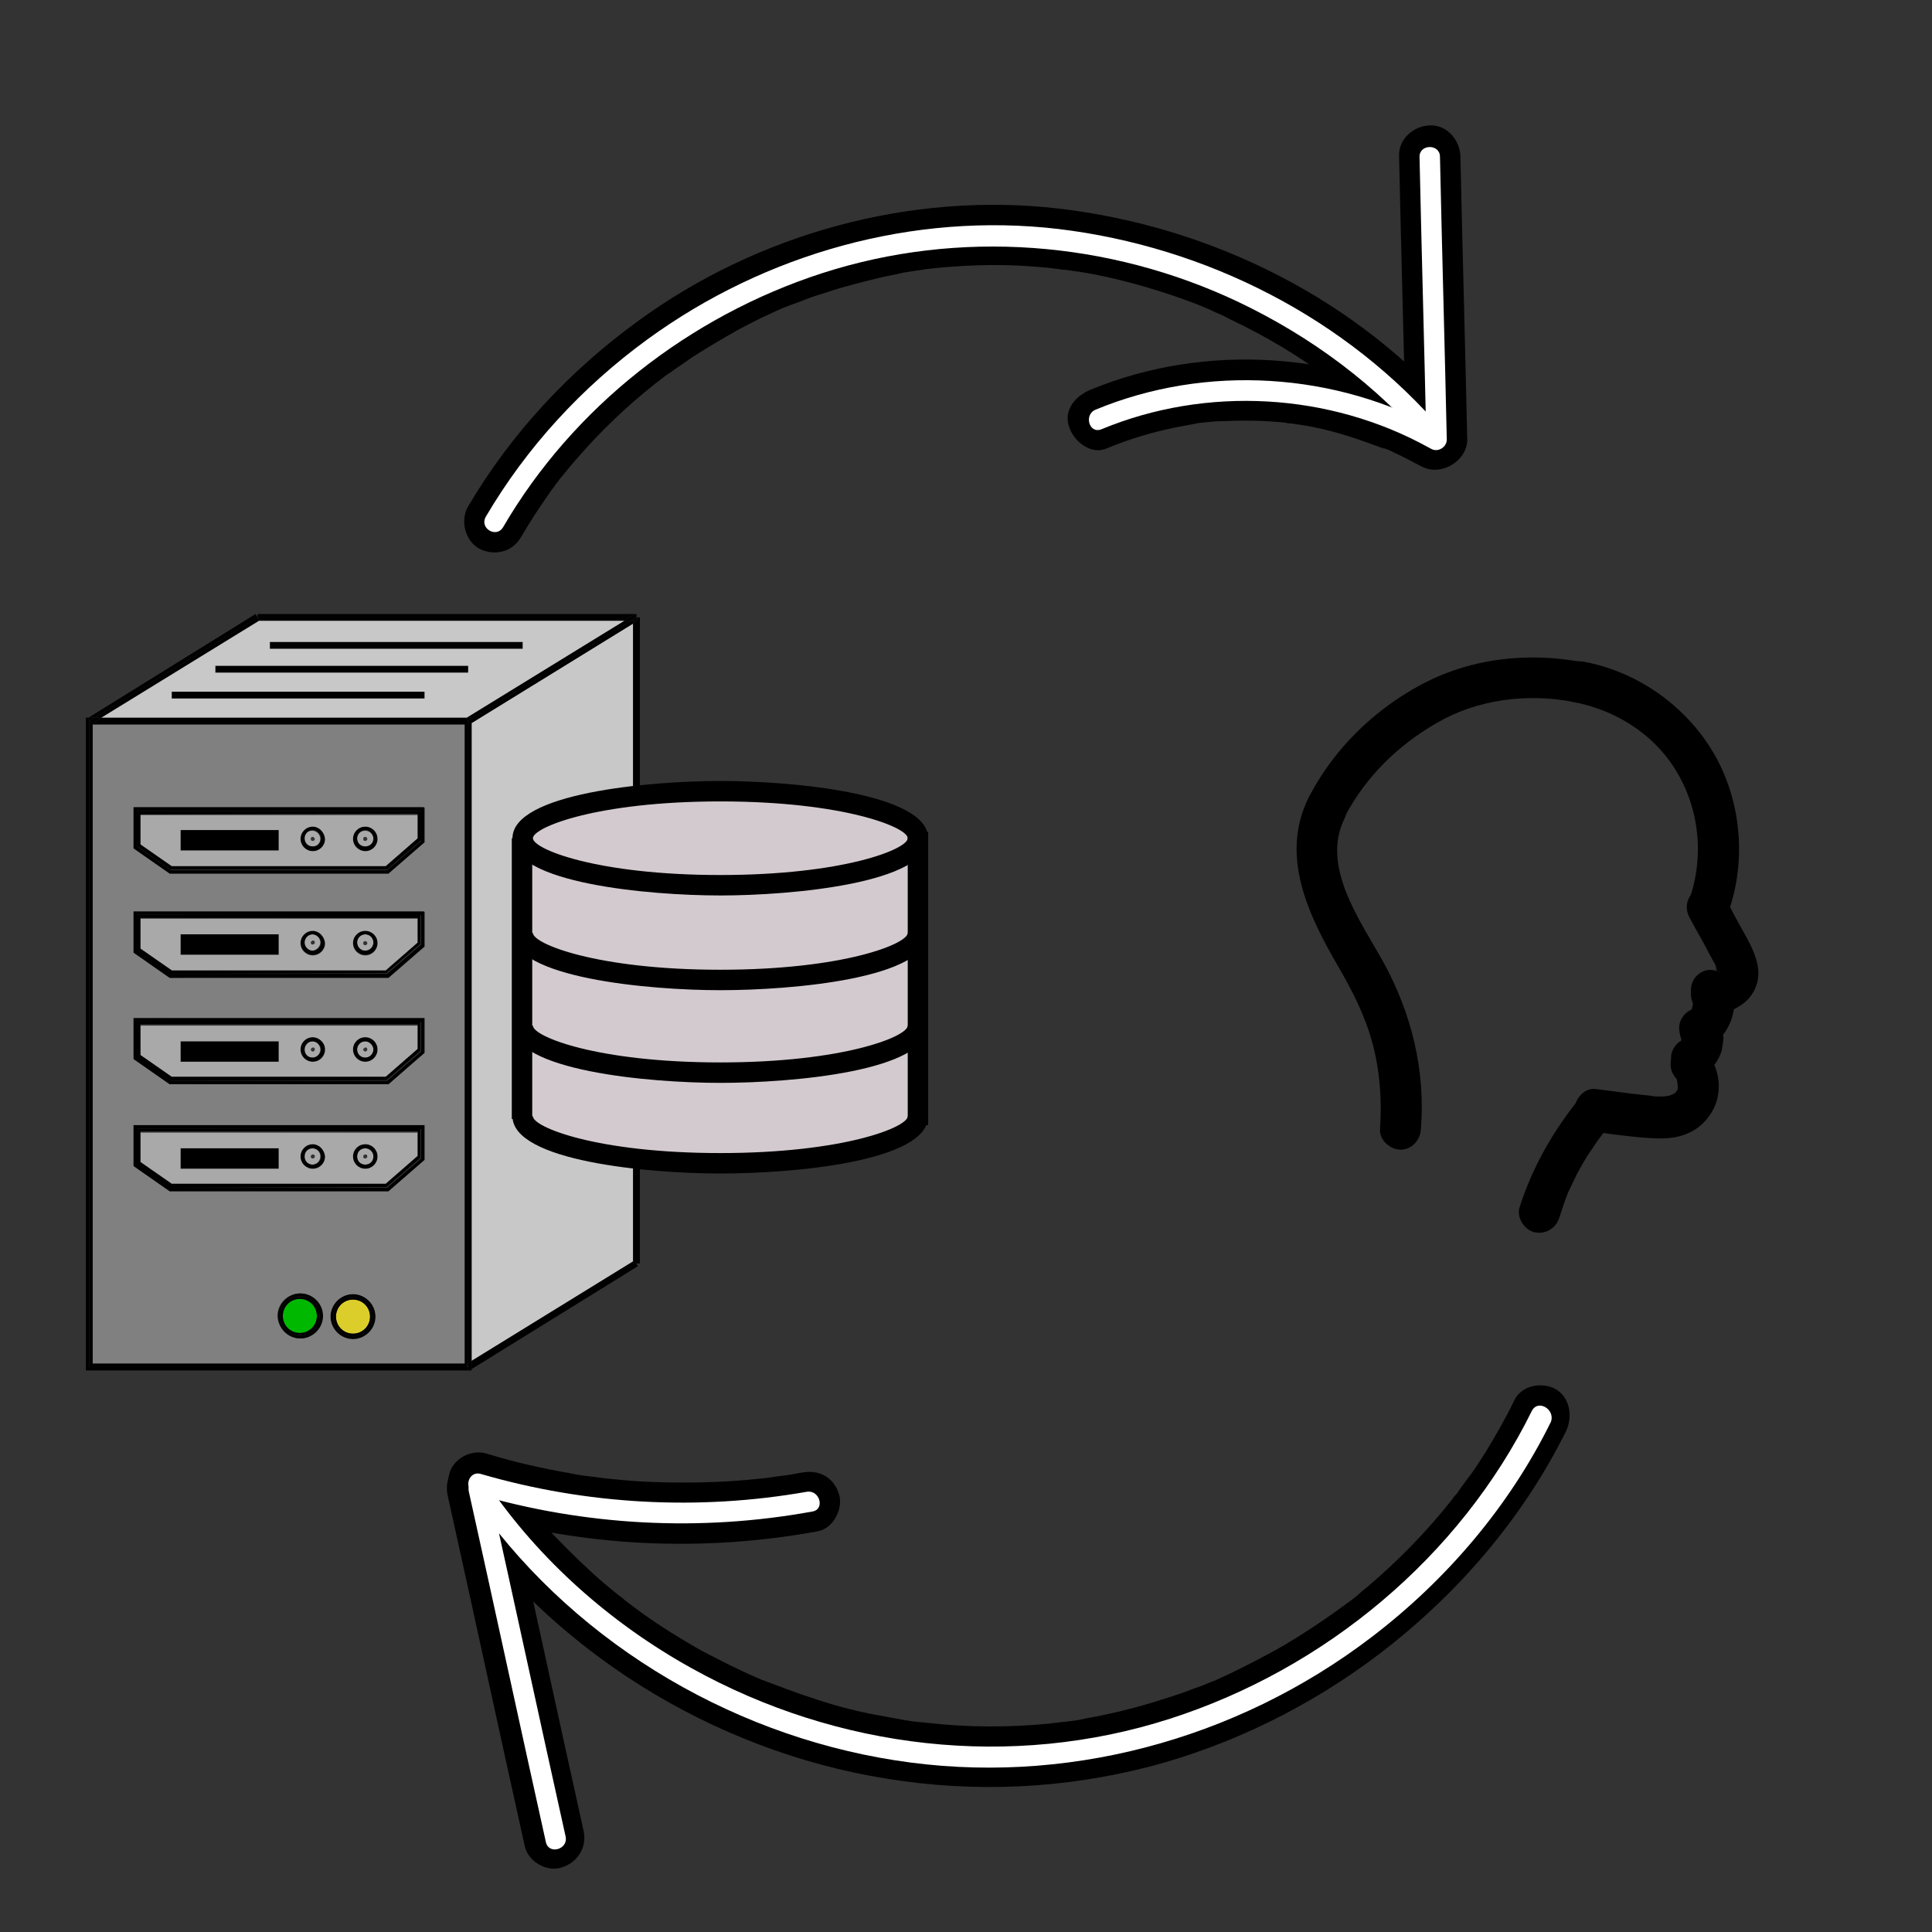 <?xml version="1.0" encoding="utf-8"?>
<!-- Generator: Adobe Illustrator 25.2.3, SVG Export Plug-In . SVG Version: 6.00 Build 0)  -->
<svg version="1.1" id="Warstwa_1" xmlns="http://www.w3.org/2000/svg" xmlns:xlink="http://www.w3.org/1999/xlink" x="0px" y="0px"
	 viewBox="0 0 283.5 283.5" style="enable-background:new 0 0 283.5 283.5;" xml:space="preserve">
<rect x="0" y="0" width="283.5" height="283.5" fill="#333333" stroke="none"/>
<style type="text/css">
	.st0{fill:#C8C8C8;}
	.st1{fill:#A9A9A9;}
	.st2{fill:#DCCE2A;}
	.st3{fill:#808080;}
	.st4{fill:#00B800;}
	.st5{fill:#FFFFFF;}
	.st6{fill:#D3CACF;}
</style>
<g id="XMLID_1_">
	<g>
		<g>
			<g id="XMLID_2_">
				<g>
					<polygon class="st0" points="92.9,91.5 92.9,185.1 69.2,199.7 69.2,106.1 					"/>
					<polygon points="93.4,90.6 93.9,90.6 93.9,185.4 93.4,185.4 93.1,184.9 92.9,185.1 92.9,91.5 93.6,91 					"/>
					<polygon points="93.4,185.4 93.6,185.8 69.2,200.9 69.2,199.7 92.9,185.1 92.9,185.4 					"/>
					<polygon points="93.4,90.6 93.6,91 92.9,91.5 92.9,91.1 93.4,91.1 					"/>
					<polygon points="93.4,90.6 93.4,91.1 92.9,91.1 92.9,90.9 					"/>
					<polygon points="93.4,90.1 93.4,90.6 93.1,90.1 92.4,90.6 37.8,90.6 37.8,90.1 					"/>
					<polygon points="93.1,90.1 93.4,90.6 92.9,90.6 92.4,90.6 					"/>
					<polygon points="93.1,184.9 93.4,185.4 92.9,185.4 92.9,185.1 					"/>
					<polygon points="93.4,90.6 92.9,90.9 92.9,90.6 					"/>
					<polygon points="92.9,91.1 92.9,91.5 69.2,106.1 69.2,105.5 92.6,91.1 					"/>
					<polygon points="92.9,90.9 92.9,91.1 92.6,91.1 					"/>
					<polygon points="92.9,90.6 92.9,90.9 92.6,91.1 91.6,91.1 92.4,90.6 					"/>
					<polygon points="92.6,91.1 69.2,105.5 69.2,105.3 68.5,105.3 91.6,91.1 					"/>
					<polygon points="92.4,90.6 91.6,91.1 38,91.1 38.1,91 37.8,90.6 					"/>
					<rect x="39.6" y="94.2" width="37.1" height="1"/>
					<polygon points="69.2,199.7 69.2,200.9 68.9,201 68.7,200.6 68.7,200.6 68.7,200 					"/>
					<polygon points="69.2,105.5 69.2,106.1 68.9,106.2 68.7,105.8 					"/>
					<polygon points="69.2,105.3 69.2,105.5 68.7,105.8 68.4,105.4 68.5,105.3 					"/>
					<polygon points="68.9,106.2 69.2,106.1 69.2,199.7 68.7,200 68.7,105.8 					"/>
					<polygon points="68.7,200 68.7,200.6 68.7,200.6 68.4,200.2 					"/>
					<rect x="31.6" y="97.7" width="37.1" height="1"/>
					<polygon points="68.4,105.4 68.7,105.8 14.1,105.8 14.9,105.3 68.5,105.3 					"/>
					<rect x="25.2" y="101.5" width="37.1" height="1"/>
					<path class="st1" d="M53.6,122.8c-0.2,0-0.3,0.1-0.3,0.3c0,0.2,0.1,0.3,0.3,0.3c0.1,0,0.3-0.1,0.3-0.3
						C53.9,122.9,53.7,122.8,53.6,122.8z M52.4,123.1c0-0.7,0.5-1.2,1.2-1.2s1.2,0.6,1.2,1.2c0,0.7-0.5,1.2-1.2,1.2
						C52.9,124.3,52.4,123.7,52.4,123.1z"/>
					<path class="st1" d="M52.4,138.3c0-0.7,0.5-1.2,1.2-1.2s1.2,0.5,1.2,1.2s-0.5,1.2-1.2,1.2C52.9,139.6,52.4,139,52.4,138.3z
						 M53.6,138.1c-0.2,0-0.3,0.1-0.3,0.3s0.1,0.3,0.3,0.3c0.1,0,0.3-0.1,0.3-0.3C53.9,138.2,53.7,138.1,53.6,138.1z"/>
					<path class="st1" d="M53.3,169.7c0,0.2,0.1,0.3,0.3,0.3c0.1,0,0.3-0.1,0.3-0.3s-0.1-0.3-0.3-0.3
						C53.4,169.4,53.3,169.6,53.3,169.7z M53.6,170.9c-0.7,0-1.2-0.5-1.2-1.2s0.5-1.2,1.2-1.2s1.2,0.5,1.2,1.2
						S54.3,170.9,53.6,170.9z"/>
					<path class="st1" d="M53.3,154c0,0.1,0.1,0.3,0.3,0.3c0.1,0,0.3-0.1,0.3-0.3s-0.1-0.3-0.3-0.3C53.4,153.8,53.3,153.9,53.3,154z
						 M53.6,155.2c-0.7,0-1.2-0.6-1.2-1.2c0-0.7,0.5-1.2,1.2-1.2s1.2,0.6,1.2,1.2C54.8,154.7,54.2,155.2,53.6,155.2z"/>
					<ellipse class="st2" cx="51.8" cy="193.2" rx="2.5" ry="2.5"/>
					<path d="M51.8,169.7c0-1,0.8-1.8,1.8-1.8s1.8,0.8,1.8,1.8s-0.8,1.8-1.8,1.8S51.8,170.7,51.8,169.7z M53.6,168.5
						c-0.7,0-1.2,0.5-1.2,1.2s0.5,1.2,1.2,1.2s1.2-0.5,1.2-1.2S54.2,168.5,53.6,168.5z"/>
					<path d="M53.6,137.1c-0.7,0-1.2,0.6-1.2,1.2s0.5,1.2,1.2,1.2s1.2-0.6,1.2-1.2C54.8,137.7,54.3,137.1,53.6,137.1z M51.8,138.3
						c0-1,0.8-1.8,1.8-1.8s1.8,0.8,1.8,1.8s-0.8,1.8-1.8,1.8S51.8,139.3,51.8,138.3z"/>
					<path d="M53.6,121.8c-0.7,0-1.2,0.6-1.2,1.2c0,0.7,0.5,1.2,1.2,1.2s1.2-0.5,1.2-1.2C54.8,122.4,54.2,121.8,53.6,121.8z
						 M51.8,123.1c0-1,0.8-1.8,1.8-1.8s1.8,0.8,1.8,1.8s-0.8,1.8-1.8,1.8C52.6,124.8,51.8,124,51.8,123.1z"/>
					<path d="M51.8,154c0-1,0.8-1.8,1.8-1.8s1.8,0.8,1.8,1.8s-0.8,1.8-1.8,1.8S51.8,155,51.8,154z M53.6,152.8
						c-0.7,0-1.2,0.6-1.2,1.2c0,0.7,0.5,1.2,1.2,1.2s1.2-0.6,1.2-1.2C54.8,153.4,54.2,152.8,53.6,152.8z"/>
					<path d="M48.9,193.2c0-1.6,1.3-2.9,2.9-2.9c1.6,0,2.9,1.3,2.9,2.9c0,1.6-1.3,2.9-2.9,2.9C50.2,196.1,48.9,194.8,48.9,193.2z
						 M51.8,190.7c-1.4,0-2.5,1.1-2.5,2.5s1.1,2.5,2.5,2.5s2.5-1.1,2.5-2.5S53.2,190.7,51.8,190.7z"/>
					<path d="M51.8,190.3c-1.6,0-2.9,1.3-2.9,2.9c0,1.6,1.3,2.9,2.9,2.9c1.6,0,2.9-1.3,2.9-2.9S53.4,190.3,51.8,190.3z M51.8,196.5
						c-1.8,0-3.3-1.5-3.3-3.3s1.5-3.3,3.3-3.3s3.3,1.5,3.3,3.3S53.6,196.5,51.8,196.5z"/>
					<path class="st3" d="M48.5,193.2c0,1.8,1.5,3.3,3.3,3.3s3.3-1.5,3.3-3.3s-1.5-3.3-3.3-3.3S48.5,191.4,48.5,193.2z M44,196.4
						c1.8,0,3.3-1.5,3.3-3.3s-1.5-3.3-3.3-3.3s-3.3,1.5-3.3,3.3C40.8,194.9,42.2,196.4,44,196.4z M68.2,106.3v93.8H13.6v-93.8H68.2z
						 M62.2,170.2v-5.1H19.6v6l5.3,3.7H57L62.2,170.2z M62.2,154.5v-5.1H19.6v6l5.3,3.7H57L62.2,154.5z M62.2,138.8v-5.1H19.6v6
						l5.3,3.7H57L62.2,138.8z M62.2,123.5v-5.1H19.6v6l5.3,3.7H57L62.2,123.5z"/>
					<path class="st1" d="M45.9,122.8c-0.2,0-0.3,0.1-0.3,0.3c0,0.2,0.1,0.3,0.3,0.3c0.1,0,0.3-0.1,0.3-0.3
						C46.1,122.9,46,122.8,45.9,122.8z M44.6,123.1c0-0.7,0.5-1.2,1.2-1.2s1.2,0.6,1.2,1.2c0,0.7-0.6,1.2-1.2,1.2
						C45.2,124.3,44.6,123.7,44.6,123.1z"/>
					<path class="st1" d="M45.6,138.3c0,0.2,0.1,0.3,0.3,0.3c0.1,0,0.3-0.1,0.3-0.3s-0.1-0.3-0.3-0.3
						C45.7,138.1,45.6,138.2,45.6,138.3z M44.6,138.3c0-0.7,0.5-1.2,1.2-1.2s1.2,0.6,1.2,1.2s-0.6,1.2-1.2,1.2
						C45.2,139.6,44.6,139,44.6,138.3z"/>
					<path class="st1" d="M44.6,169.7c0-0.7,0.5-1.2,1.2-1.2s1.2,0.5,1.2,1.2s-0.6,1.2-1.2,1.2C45.2,170.9,44.6,170.4,44.6,169.7z
						 M45.6,169.7c0,0.2,0.1,0.3,0.3,0.3c0.1,0,0.3-0.1,0.3-0.3s-0.1-0.3-0.3-0.3C45.7,169.4,45.6,169.6,45.6,169.7z"/>
					<path class="st1" d="M44.6,154c0-0.7,0.5-1.2,1.2-1.2s1.2,0.6,1.2,1.2c0,0.7-0.6,1.2-1.2,1.2C45.2,155.2,44.6,154.7,44.6,154z
						 M45.6,154c0,0.1,0.1,0.3,0.3,0.3c0.1,0,0.3-0.1,0.3-0.3s-0.1-0.3-0.3-0.3C45.7,153.8,45.6,153.9,45.6,154z"/>
					<path d="M45.9,168.5c-0.7,0-1.2,0.5-1.2,1.2s0.5,1.2,1.2,1.2s1.2-0.5,1.2-1.2C47.1,169,46.5,168.5,45.9,168.5z M44.1,169.7
						c0-1,0.8-1.8,1.8-1.8s1.8,0.8,1.8,1.8s-0.8,1.8-1.8,1.8S44.1,170.7,44.1,169.7z"/>
					<path d="M45.9,137.1c-0.7,0-1.2,0.6-1.2,1.2s0.5,1.2,1.2,1.2s1.2-0.6,1.2-1.2S46.5,137.1,45.9,137.1z M44.1,138.3
						c0-1,0.8-1.8,1.8-1.8s1.8,0.8,1.8,1.8s-0.8,1.8-1.8,1.8S44.1,139.3,44.1,138.3z"/>
					<path d="M45.9,121.8c-0.7,0-1.2,0.6-1.2,1.2c0,0.7,0.5,1.2,1.2,1.2s1.2-0.5,1.2-1.2C47.1,122.4,46.5,121.8,45.9,121.8z
						 M44.1,123.1c0-1,0.8-1.8,1.8-1.8s1.8,0.8,1.8,1.8s-0.8,1.8-1.8,1.8S44.1,124,44.1,123.1z"/>
					<path d="M45.9,152.8c-0.7,0-1.2,0.6-1.2,1.2c0,0.7,0.5,1.2,1.2,1.2s1.2-0.6,1.2-1.2C47.1,153.4,46.5,152.8,45.9,152.8z
						 M44.1,154c0-1,0.8-1.8,1.8-1.8s1.8,0.8,1.8,1.8s-0.8,1.8-1.8,1.8S44.1,155,44.1,154z"/>
					<ellipse class="st4" cx="44" cy="193.1" rx="2.5" ry="2.5"/>
					<path d="M44,196c-1.6,0-2.9-1.3-2.9-2.9c0-1.6,1.3-2.9,2.9-2.9c1.6,0,2.9,1.3,2.9,2.9S45.6,196,44,196z M41.5,193.1
						c0,1.4,1.1,2.5,2.5,2.5s2.5-1.1,2.5-2.5s-1.1-2.5-2.5-2.5S41.5,191.7,41.5,193.1z"/>
					<path d="M44,190.2c-1.6,0-2.9,1.3-2.9,2.9c0,1.6,1.3,2.9,2.9,2.9c1.6,0,2.9-1.3,2.9-2.9S45.6,190.2,44,190.2z M40.8,193.1
						c0-1.8,1.5-3.3,3.3-3.3s3.3,1.5,3.3,3.3s-1.5,3.3-3.3,3.3S40.8,194.9,40.8,193.1z"/>
					<rect x="26.5" y="168.5" width="14.4" height="3"/>
					<rect x="26.5" y="152.8" width="14.4" height="3"/>
					<rect x="26.5" y="137.1" width="14.4" height="3"/>
					<rect x="26.5" y="121.8" width="14.4" height="3"/>
					<polygon points="37.8,90.6 38.1,91 38,91.1 37.8,91.1 					"/>
					<polygon points="38,91.1 14.9,105.3 13.9,105.3 37.8,90.6 37.8,91.1 					"/>
					<polygon points="37.5,90.1 37.8,90.6 13.9,105.3 13,105.3 					"/>
					<path class="st0" d="M62.4,101.5H25.2v1h37.1v-1H62.4z M68.7,97.7H31.6v1h37.1V97.7z M39.6,95.2h37.1v-1H39.6V95.2z
						 M68.5,105.3H14.9L38,91.1h53.6L68.5,105.3z"/>
					<path class="st1" d="M53.6,167.9c-1,0-1.8,0.8-1.8,1.8s0.8,1.8,1.8,1.8s1.8-0.8,1.8-1.8C55.4,168.7,54.6,167.9,53.6,167.9z
						 M45.9,167.9c-1,0-1.8,0.8-1.8,1.8s0.8,1.8,1.8,1.8s1.8-0.8,1.8-1.8C47.6,168.7,46.8,167.9,45.9,167.9z M26.5,171.5h14.4v-3
						H26.5V171.5z M25.2,173.8l-4.6-3.2v-4.4h40.7v3.6l-4.7,4.1H25.2V173.8z"/>
					<path class="st1" d="M53.6,152.2c-1,0-1.8,0.8-1.8,1.8s0.8,1.8,1.8,1.8s1.8-0.8,1.8-1.8S54.6,152.2,53.6,152.2z M45.9,152.2
						c-1,0-1.8,0.8-1.8,1.8s0.8,1.8,1.8,1.8s1.8-0.8,1.8-1.8S46.8,152.2,45.9,152.2z M26.5,155.8h14.4v-3H26.5V155.8z M25.2,158.1
						l-4.6-3.2v-4.4h40.7v3.6l-4.7,4.1H25.2V158.1z"/>
					<path class="st1" d="M53.6,136.6c-1,0-1.8,0.8-1.8,1.8s0.8,1.8,1.8,1.8s1.8-0.8,1.8-1.8C55.4,137.4,54.6,136.6,53.6,136.6z
						 M45.9,136.6c-1,0-1.8,0.8-1.8,1.8s0.8,1.8,1.8,1.8s1.8-0.8,1.8-1.8C47.6,137.4,46.8,136.6,45.9,136.6z M26.5,140.1h14.4v-3
						H26.5V140.1z M25.2,142.4l-4.6-3.2v-4.4h40.7v3.6l-4.7,4.1H25.2V142.4z"/>
					<path class="st1" d="M53.6,121.3c-1,0-1.8,0.8-1.8,1.8s0.8,1.8,1.8,1.8s1.8-0.8,1.8-1.8C55.4,122.1,54.6,121.3,53.6,121.3z
						 M45.9,121.3c-1,0-1.8,0.8-1.8,1.8s0.8,1.8,1.8,1.8s1.8-0.8,1.8-1.8C47.6,122.1,46.8,121.3,45.9,121.3z M26.5,124.8h14.4v-3
						H26.5V124.8z M25.2,127.2l-4.6-3.2v-4.4h40.7v3.6l-4.7,4.1L25.2,127.2L25.2,127.2z"/>
					<path d="M20.6,119.5v4.4l4.6,3.2h31.4l4.7-4.1v-3.6L20.6,119.5L20.6,119.5z M20.1,119h41.7v4.3l-5,4.3H25l-5-3.5V119H20.1z"/>
					<path d="M20.6,134.8v4.4l4.6,3.2h31.4l4.7-4.1v-3.6H20.6V134.8z M25,142.9l-5-3.5v-5.2h41.7v4.3l-5,4.3L25,142.9L25,142.9z"/>
					<path d="M20.6,150.4v4.4l4.6,3.2h31.4l4.7-4.1v-3.6H20.6V150.4z M25,158.6l-5-3.5v-5.2h41.7v4.3l-5,4.3L25,158.6L25,158.6z"/>
					<path d="M20.6,166.1v4.4l4.6,3.2h31.4l4.7-4.1V166H20.6V166.1z M25,174.3l-5-3.5v-5.2h41.7v4.3l-5,4.3L25,174.3L25,174.3z"/>
					<path d="M20.1,119v5.2l5,3.5h31.7l5-4.3V119H20.1z M19.6,118.5h42.7v5.1l-5.3,4.6H24.9l-5.3-3.7
						C19.6,124.5,19.6,118.5,19.6,118.5z"/>
					<path d="M20.1,134.2v5.2l5,3.5h31.7l5-4.3v-4.3L20.1,134.2L20.1,134.2z M19.6,133.8h42.7v5.1l-5.3,4.6H24.9l-5.3-3.7
						C19.6,139.8,19.6,133.8,19.6,133.8z"/>
					<path d="M20.1,149.9v5.2l5,3.5h31.7l5-4.3V150L20.1,149.9L20.1,149.9z M19.6,149.4h42.7v5.1l-5.3,4.6H24.9l-5.3-3.7
						C19.6,155.4,19.6,149.4,19.6,149.4z"/>
					<path d="M20.1,165.6v5.2l5,3.5h31.7l5-4.3v-4.3L20.1,165.6L20.1,165.6z M19.6,165.1h42.7v5.1l-5.3,4.6H24.9l-5.3-3.7
						C19.6,171.1,19.6,165.1,19.6,165.1z"/>
					<polygon points="14.9,105.3 14.1,105.8 13.1,105.8 13.9,105.3 					"/>
					<polygon points="14.1,105.8 13.4,106.2 13.1,105.8 					"/>
					<polygon points="13.9,105.3 13.1,105.8 12.9,105.4 13,105.3 					"/>
					<path d="M13.4,106.2l0.7-0.4h54.6V200l-0.3,0.2l0.2,0.4H13.1v-94.8L13.4,106.2z M13.6,200.1h54.6v-93.8H13.6V200.1z"/>
					<polygon points="13.1,200.6 68.7,200.6 68.9,201 69.2,200.9 69.2,201.1 12.6,201.1 12.6,105.3 13,105.3 12.9,105.4 13.1,105.8 
											"/>
				</g>
			</g>
		</g>
	</g>
</g>
<g>
	<g>
		<g>
			<g>
				<path d="M76.4,78.9c1.3-2.2,2.7-4.4,4.2-6.5c0.3-0.5,0.7-0.9,1-1.4c0.1-0.1,0.9-1.1,0.2-0.3c0.2-0.2,0.3-0.4,0.5-0.6
					C83.2,69,84,68,85,66.9c3.3-3.8,7-7.3,10.9-10.4c0.1-0.1,1.1-0.9,0.3-0.2c0.2-0.2,0.4-0.3,0.6-0.5c0.5-0.4,1-0.8,1.5-1.1
					c1.1-0.8,2.2-1.5,3.3-2.3c2.2-1.4,4.4-2.7,6.7-4c2.2-1.2,4.5-2.3,6.8-3.3c-0.8,0.4-0.2,0.1,0,0c0.4-0.1,0.7-0.3,1.1-0.4
					c0.5-0.2,1.1-0.4,1.6-0.6c1.2-0.5,2.5-0.9,3.8-1.3c2.4-0.8,4.9-1.4,7.3-2c1.2-0.3,2.5-0.5,3.7-0.8c0.6-0.1,1.2-0.2,1.9-0.3
					c0.3,0,0.5-0.1,0.8-0.1c0.9-0.1-0.7,0.1,0.5-0.1c5.2-0.6,10.5-0.8,15.7-0.4c1.3,0.1,2.6,0.2,3.9,0.4c0.3,0,0.5,0.1,0.8,0.1
					c1.3,0.2-0.6-0.1,0.2,0c0.7,0.1,1.4,0.2,2.1,0.3c2.6,0.4,5.2,1,7.8,1.7s5.1,1.5,7.6,2.4c1.1,0.4,2.2,0.8,3.3,1.3
					c0.1,0,1.3,0.6,0.4,0.2c0.2,0.1,0.5,0.2,0.7,0.3c0.7,0.3,1.4,0.6,2.1,1c5.3,2.5,10.3,5.5,15,9c0.1,0.1,1.1,0.9,0.3,0.2
					c0.3,0.2,0.6,0.5,0.9,0.7c0.6,0.4,1.1,0.9,1.6,1.4c1.1,1,2.2,2,3.3,3c2.2,2,4.2,4.2,6.1,6.5c2.6,3,7.8,0.5,7.7-3.2
					c-0.3-13.8-0.7-27.7-1-41.5c-0.1-2.4-2-4.6-4.5-4.5c-2.4,0.1-4.6,2-4.5,4.5c0.3,13.8,0.7,27.7,1,41.5c2.6-1.1,5.1-2.1,7.7-3.2
					c-14.7-17.3-36.3-28-58.7-30.6c-21.7-2.5-44.2,3.7-61.8,16.6c-10,7.3-18.5,16.4-24.8,27.1c-1.2,2-0.5,5,1.6,6.2
					C72.4,81.6,75.1,81.1,76.4,78.9L76.4,78.9z"/>
			</g>
		</g>
	</g>
</g>
<g>
	<g>
		<g>
			<path d="M212.8,60.5c-15.9-8.9-35.9-10.3-52.8-3.3c-2.2,0.9-4,3-3.1,5.5c0.7,2.1,3.2,4.1,5.5,3.1c3.8-1.6,7.8-2.7,11.8-3.4
				c0.5-0.1,1.1-0.2,1.6-0.3c-1,0.1,0.7-0.1,0.8-0.1c1-0.1,1.9-0.2,2.9-0.2c2.1-0.1,4.3-0.1,6.4,0c1,0.1,2.1,0.1,3.1,0.3
				c0.2,0,1.9,0.2,0.8,0.1c0.5,0.1,1,0.1,1.4,0.2c2,0.3,4,0.8,6,1.4c2,0.6,3.9,1.3,5.8,2c0.3,0.1,0.3,0.1-0.1-0.1
				c0.3,0.1,0.5,0.2,0.8,0.3c0.5,0.2,1,0.5,1.5,0.7c1,0.5,2,1,2.9,1.5c2.1,1.1,5,0.6,6.2-1.6C215.5,64.5,215,61.7,212.8,60.5
				L212.8,60.5z"/>
		</g>
	</g>
</g>
<g>
	<g>
		<g>
			<g>
				<path class="st5" d="M73.8,77.4c10.3-17.7,27.4-31,46.8-37.3c20.1-6.5,42.1-4.8,61.1,4.2c10.7,5.1,20.3,12.2,28,21.3
					c0.9,1,2.6,0.2,2.6-1.1c-0.3-13.8-0.7-27.7-1-41.5c0-1.9-3-1.9-3,0c0.3,13.8,0.7,27.7,1,41.5c0.9-0.4,1.7-0.7,2.6-1.1
					c-14.2-16.7-34.9-27.2-56.6-29.8c-21.3-2.5-43,3.6-60.3,16.2c-9.6,7-17.7,15.8-23.7,26C70.3,77.5,72.8,79,73.8,77.4L73.8,77.4z"
					/>
			</g>
		</g>
	</g>
</g>
<g>
	<g>
		<g>
			<path class="st5" d="M211.3,63.1c-15.3-8.5-34.3-9.7-50.5-3c-1.8,0.7-1,3.6,0.8,2.9c15.4-6.4,33.5-5.4,48.1,2.7
				C211.5,66.6,213,64,211.3,63.1L211.3,63.1z"/>
		</g>
	</g>
</g>
<g>
	<g>
		<g>
			<g>
				<path d="M222.2,205.5c-1.3,2.7-2.8,5.3-4.4,7.9c-0.8,1.2-1.5,2.4-2.4,3.5c-0.4,0.6-0.9,1.2-1.3,1.8c-0.2,0.3-0.4,0.6-0.7,0.9
					c0.6-0.8-0.2,0.2-0.3,0.4c-3.7,4.7-7.9,9-12.5,12.9c-0.5,0.4-1,0.8-1.4,1.2c-0.3,0.2-0.6,0.5-0.9,0.7c-0.1,0.1-1.1,0.8-0.3,0.2
					c-1.3,1-2.6,1.9-3.9,2.8c-2.5,1.7-5,3.3-7.6,4.7s-5.3,2.8-8,4c-0.1,0.1-1.3,0.5-0.3,0.1c-0.2,0.1-0.5,0.2-0.7,0.3
					c-0.7,0.3-1.4,0.6-2.1,0.8c-1.5,0.6-3,1.1-4.6,1.6c-2.8,0.9-5.7,1.7-8.6,2.3c-1.3,0.3-2.7,0.5-4,0.8c-0.7,0.1-1.5,0.2-2.2,0.3
					c1.1-0.2-0.1,0-0.3,0c-0.5,0.1-1,0.1-1.5,0.2c-6,0.6-12.2,0.6-18.2-0.1c-0.4,0-0.8-0.1-1.1-0.1c-0.2,0-1.4-0.2-0.3,0
					c-0.6-0.1-1.3-0.2-1.9-0.3c-1.6-0.3-3.3-0.6-4.9-0.9c-3-0.6-5.9-1.4-8.8-2.4c-1.3-0.4-2.6-0.9-4-1.4c-0.7-0.3-1.4-0.5-2.1-0.8
					c-0.4-0.1-0.7-0.3-1.1-0.4c-0.5-0.2-0.5-0.2,0,0c-0.2-0.1-0.5-0.2-0.7-0.3c-2.8-1.2-5.5-2.6-8.2-4c-3-1.7-5.9-3.5-8.7-5.5
					c-0.7-0.5-1.3-1-2-1.5c-0.3-0.2-0.5-0.4-0.8-0.6c0.8,0.6-0.4-0.4-0.6-0.5c-1.4-1.1-2.7-2.2-4-3.4c-2.5-2.3-4.9-4.7-7.2-7.2
					c-1.1-1.2-2.1-2.5-3.1-3.8c0.6,0.8-0.1-0.2-0.2-0.3c-0.3-0.4-0.6-0.8-0.9-1.2c-0.5-0.7-1-1.4-1.5-2.2c-1.3-1.9-3.5-2.7-5.6-1.8
					s-3.1,3.1-2.6,5.3c3.8,17.1,7.5,34.3,11.3,51.4c0.5,2.3,3.3,3.9,5.5,3.1c2.4-0.8,3.7-3.1,3.1-5.5c-3.8-17.1-7.5-34.3-11.3-51.4
					c-2.7,1.2-5.5,2.3-8.2,3.5c14.6,21.5,38.4,36.3,64,40.4c12.9,2.1,26,1.5,38.7-1.8c12.1-3.2,23.6-8.9,33.6-16.5
					c11.4-8.7,21-19.8,27.4-32.7c1-2.1,0.6-5-1.6-6.2C226.3,202.8,223.3,203.2,222.2,205.5L222.2,205.5z"/>
			</g>
		</g>
	</g>
</g>
<g>
	<g>
		<g>
			<g>
				<path d="M69,222.1c16.6,4.9,34.1,5.7,51,2.6c2.3-0.4,3.8-3.4,3.1-5.5c-0.8-2.5-3-3.6-5.5-3.1c-1.1,0.2-2.2,0.4-3.2,0.5
					c-0.1,0-1.4,0.2-0.7,0.1c-0.5,0.1-0.9,0.1-1.4,0.2c-2,0.2-4,0.4-6.1,0.5c-4,0.2-8,0.2-11.9,0c-1.9-0.1-3.9-0.3-5.8-0.5
					c-0.5-0.1-0.9-0.1-1.4-0.2c-0.6-0.1-0.6-0.1-0.2,0c-0.2,0-0.5-0.1-0.7-0.1c-1-0.1-2-0.3-3-0.5c-4-0.7-7.9-1.6-11.8-2.8
					c-2.3-0.7-5,0.8-5.5,3.1C65.3,218.9,66.6,221.4,69,222.1L69,222.1z"/>
			</g>
		</g>
	</g>
</g>
<g>
	<g>
		<g>
			<g>
				<path class="st5" d="M224.8,207c-10.6,21.5-30.4,37.9-53.1,45.2c-23.3,7.5-48.8,4.5-70.2-7.4c-11.9-6.6-22.4-15.9-30-27.1
					c-1-1.4-3.1-0.5-2.7,1.2c3.8,17.1,7.5,34.3,11.3,51.4c0.4,1.9,3.3,1.1,2.9-0.8c-3.8-17.1-7.5-34.3-11.3-51.4
					c-0.9,0.4-1.8,0.8-2.7,1.2c14.2,20.9,37.4,35.1,62.3,39c24.7,3.9,50.1-2.9,70-18.1c11-8.4,20.2-19.2,26.3-31.6
					C228.2,206.8,225.7,205.3,224.8,207L224.8,207z"/>
			</g>
		</g>
	</g>
</g>
<g>
	<g>
		<g>
			<g>
				<path class="st5" d="M69.8,219.2c16,4.7,33,5.6,49.4,2.6c1.9-0.3,1.1-3.2-0.8-2.9c-15.9,2.8-32.3,1.9-47.8-2.6
					C68.7,215.7,67.9,218.6,69.8,219.2L69.8,219.2z"/>
			</g>
		</g>
	</g>
</g>
<g id="XMLID_3_">
	<g>
		<g>
			<g>
				<path class="st6" d="M134.7,150.5v13.3c0,3.8-13,6.9-29,6.9s-29-3.1-29-6.9v-13.3c0,3.8,13,6.9,29,6.9S134.7,154.3,134.7,150.5z
					"/>
			</g>
		</g>
		<g>
			<g>
				<path class="st6" d="M134.7,136.9v13.7c0,3.8-13,6.9-29,6.9s-29-3.1-29-6.9v-13.7c0,3.8,13,6.9,29,6.9S134.7,140.7,134.7,136.9z
					"/>
			</g>
		</g>
		<g>
			<g>
				<path class="st6" d="M134.7,123v13.8c0,3.8-13,6.9-29,6.9s-29-3.1-29-6.9V123c0,3.8,13,6.9,29,6.9S134.7,126.8,134.7,123z"/>
			</g>
		</g>
		<g>
			<g>
				<path class="st6" d="M105.6,116.1c16,0,29,3.1,29,6.9s-13,6.9-29,6.9s-29-3.1-29-6.9S89.6,116.1,105.6,116.1z"/>
			</g>
		</g>
	</g>
	<g>
		<g>
			<g>
				<path d="M105.7,131.4c-10.5,0-30.5-1.8-30.5-8.4s20-8.4,30.5-8.4s30.5,1.8,30.5,8.4S116.2,131.4,105.7,131.4z M105.7,117.6
					c-18.1,0-27.5,3.8-27.5,5.4s9.4,5.4,27.5,5.4s27.5-3.8,27.5-5.4C133.2,121.4,123.8,117.6,105.7,117.6z"/>
			</g>
		</g>
		<g>
			<g>
				<path d="M105.7,172.2c-10.5,0-30.5-1.8-30.5-8.4h3c0,1.6,9.4,5.4,27.5,5.4s27.5-3.8,27.5-5.4h3
					C136.2,170.5,116.2,172.2,105.7,172.2z"/>
			</g>
		</g>
		<g>
			<g>
				<rect x="75.1" y="123" width="3" height="41.2"/>
			</g>
		</g>
		<g>
			<g>
				<rect x="133.2" y="122.1" width="3" height="43"/>
			</g>
		</g>
		<g>
			<g>
				<path d="M105.7,145.3c-10.5,0-30.5-1.8-30.5-8.4h3c0,1.6,9.4,5.4,27.5,5.4s27.5-3.8,27.5-5.4h3
					C136.2,143.6,116.2,145.3,105.7,145.3z"/>
			</g>
		</g>
		<g>
			<g>
				<path d="M105.7,158.9c-10.5,0-30.5-1.8-30.5-8.4h3c0,1.6,9.4,5.4,27.5,5.4s27.5-3.8,27.5-5.4h3
					C136.2,157.2,116.2,158.9,105.7,158.9z"/>
			</g>
		</g>
	</g>
</g>
<g>
	<path d="M192,117.1c-4.2,8.5,0,17.2,4.3,24.6c2.1,3.6,4,7.3,5.1,11.4c1.1,4.1,1.4,8.4,1.1,12.6c-0.1,1.6,1.5,3,3,3
		c1.7,0,2.9-1.4,3-3c0.7-8.7-1.4-17.1-5.6-24.7c-3.3-5.9-9.1-13.9-5.6-20.9c0.7-1.5,0.4-3.2-1.1-4.1
		C194.8,115.3,192.7,115.7,192,117.1L192,117.1z"/>
</g>
<g>
	<path d="M232.4,97.2c-8.3-1.6-16.9-0.6-24.3,3.5c-6.7,3.7-12.3,9.2-15.9,16c-0.8,1.4-0.4,3.3,1.1,4.1c1.4,0.8,3.3,0.4,4.1-1.1
		c3.1-5.8,7.7-10.3,13.4-13.6c6-3.5,13.3-4.4,20.1-3.1c1.6,0.3,3.2-0.4,3.7-2.1C234.9,99.4,234,97.5,232.4,97.2L232.4,97.2z"/>
</g>
<g>
	<path d="M230.8,103c6,1.1,11.6,4.5,14.9,9.7c3.7,5.8,4.4,12.9,2.2,19.3c-0.5,1.5,0.6,3.3,2.1,3.7c1.6,0.5,3.2-0.6,3.7-2.1
		c2.7-7.8,1.7-17-2.8-24c-4.1-6.4-10.9-11.1-18.5-12.5c-1.6-0.3-3.2,0.4-3.7,2.1C228.3,100.7,229.2,102.7,230.8,103L230.8,103z"/>
</g>
<g>
	<path d="M247.9,134.6c0.7,1.3,1.4,2.6,2.1,3.8c0.3,0.6,0.7,1.3,1,1.9c0.2,0.3,0.3,0.6,0.5,0.9c0.1,0.1,0.4,0.9,0.4,0.9
		c-0.1,0-0.2-0.6-0.1-0.1c0,0.1,0.1,0.3,0.1,0.4c0,0.1,0.1,0.7,0.1,0.2c-0.1-0.5,0,0,0,0.1c0,0.4,0.1-0.6,0-0.1
		c-0.1,0.4,0.1-0.3,0.1-0.3c0,0-0.4,0.6,0,0.1c0.4-0.5,0,0,0,0c-0.1,0.1-0.1,0.1-0.2,0.2c0.1-0.1,0.2-0.2,0.4-0.3
		c-0.1,0-0.2,0.1-0.3,0.2c-0.1,0.1-0.5,0.3,0,0c0.5-0.2,0.1-0.1,0,0c-0.3,0.1-0.3-0.1,0.3,0c-0.1,0-0.2,0-0.3,0
		c-0.5,0,0.4,0,0.4,0.1c-0.1,0-0.1,0-0.2-0.1c-0.2-0.1-0.1,0,0.4,0.2c-0.8-0.3-1.5-0.5-2.3-0.3c-0.7,0.2-1.4,0.7-1.8,1.4
		c-0.7,1.3-0.5,3.4,1.1,4.1c1.9,0.8,4,0.9,5.7-0.3c1.8-1.1,2.9-3.1,2.7-5.3c-0.2-2.1-1.3-4-2.3-5.8c-0.9-1.6-1.8-3.3-2.6-4.9
		c-0.7-1.4-2.8-1.9-4.1-1.1C247.6,131.4,247.1,133.1,247.9,134.6L247.9,134.6z"/>
</g>
<g>
	<path d="M248.2,146.6c0.1,0.3,0.2,0.6,0.3,1c0-0.3-0.1-0.5-0.1-0.8c0,0.4,0,0.7,0,1.1c0-0.3,0.1-0.5,0.1-0.8
		c-0.1,0.4-0.2,0.7-0.3,1.1c0.1-0.2,0.2-0.5,0.3-0.7c-0.1,0.3-0.3,0.7-0.5,0.9c0.2-0.2,0.3-0.4,0.5-0.6c-0.2,0.3-0.4,0.5-0.7,0.7
		c0.2-0.2,0.4-0.3,0.6-0.5c-0.1,0.1-0.3,0.2-0.5,0.3c-0.7,0.4-1.2,1.1-1.4,1.8c-0.2,0.7-0.1,1.7,0.3,2.3c0.4,0.6,1,1.2,1.8,1.4
		c0.8,0.2,1.6,0.1,2.3-0.3c1.6-0.9,2.6-2.3,3.2-4c0.2-0.7,0.4-1.5,0.4-2.2c0-0.7-0.1-1.6-0.4-2.3c-0.1-0.4-0.3-0.7-0.5-1
		c-0.2-0.3-0.5-0.6-0.8-0.8c-0.6-0.4-1.6-0.5-2.3-0.3c-0.7,0.2-1.4,0.7-1.8,1.4c-0.1,0.2-0.2,0.5-0.3,0.7
		C248.1,145.5,248.1,146.1,248.2,146.6L248.2,146.6z"/>
</g>
<g>
	<path d="M228.8,178.7c0.4-1.2,0.8-2.5,1.3-3.7c-0.3,0.7,0.1-0.3,0.2-0.4c0.1-0.3,0.3-0.6,0.4-0.9c0.3-0.5,0.5-1.1,0.8-1.6
		c0.6-1.1,1.2-2.2,1.9-3.2c0.4-0.5,0.7-1.1,1.1-1.6c0.2-0.3,0.4-0.5,0.6-0.8c0.2-0.3,0.2-0.3,0,0c0.1-0.1,0.2-0.3,0.3-0.4
		c0.5-0.6,0.9-1.3,0.9-2.1c0-0.7-0.3-1.6-0.9-2.1c-1.1-1-3.2-1.3-4.2,0c-3.6,4.6-6.4,9.6-8.2,15.2c-0.5,1.5,0.6,3.3,2.1,3.7
		C226.7,181.2,228.3,180.3,228.8,178.7L228.8,178.7z"/>
</g>
<g>
	<path d="M234.1,166.1c2.2,0.3,4.4,0.6,6.6,0.8c2.5,0.2,4.9,0.4,7.2-0.7c2-0.9,3.6-2.9,4.1-5c0.6-2.6-0.1-5.1-1.8-7.1
		c-1-1.2-3.2-1.1-4.2,0c-1.2,1.3-1.1,3,0,4.2c-0.2-0.3-0.2-0.3,0,0c0,0.1,0.1,0.1,0.1,0.2c0.1,0.2,0.1,0.1-0.1-0.2
		c0.1,0,0.1,0.4,0.1,0.4c0,0.1,0.2,0.7,0.1,0.3c-0.1-0.5,0,0.8,0,0.7c-0.1,0,0.1-0.7,0,0c0,0.1-0.2,0.5,0,0.1
		c0.2-0.4-0.1,0.1-0.1,0.2c-0.1,0.1-0.4,0.5-0.1,0.2c0.3-0.3-0.1,0-0.1,0.1c-0.3,0.3-0.1,0.3,0,0c-0.1,0.1-0.3,0.2-0.5,0.3
		c-0.1,0-0.5,0.2-0.2,0.1c0.4-0.1-0.3,0.1-0.4,0.1c-0.1,0-0.8,0.1-0.4,0.1c0.4,0-0.2,0-0.2,0c-0.2,0-0.4,0-0.7,0
		c-0.4,0-0.8,0-1.2-0.1c-0.9-0.1-1.8-0.2-2.7-0.3c-1.8-0.2-3.7-0.5-5.5-0.7c-1.6-0.2-3.1,1.5-3,3
		C231.2,164.9,232.4,165.9,234.1,166.1L234.1,166.1z"/>
</g>
<g>
	<path d="M246.8,152.7c0,0.1,0.1,0.1,0.1,0.2c-0.1-0.2-0.2-0.5-0.3-0.7c0.1,0.2,0.2,0.5,0.2,0.7c0-0.3-0.1-0.5-0.1-0.8
		c0,0.3,0,0.5,0,0.8c0-0.3,0.1-0.5,0.1-0.8c0,0.3-0.1,0.6-0.2,0.9c0.1-0.2,0.2-0.5,0.3-0.7c-0.1,0.3-0.2,0.5-0.4,0.7
		c0.2-0.2,0.3-0.4,0.5-0.6c-0.2,0.2-0.3,0.4-0.5,0.5c0.2-0.2,0.4-0.3,0.6-0.5c-0.1,0.1-0.3,0.2-0.4,0.3c-0.6,0.3-1.2,1.1-1.4,1.8
		c-0.1,0.4-0.1,0.8-0.1,1.2c0,0.4,0.1,0.8,0.4,1.1c0.4,0.6,1,1.2,1.8,1.4c0.8,0.2,1.6,0.1,2.3-0.3c1.4-0.8,2.4-2.1,2.9-3.6
		c0.1-0.3,0.1-0.7,0.2-1c0-0.3,0.1-0.7,0.1-1c-0.1-1-0.3-1.8-0.7-2.7c-0.2-0.3-0.4-0.6-0.8-0.8c-0.3-0.3-0.6-0.4-1-0.5
		c-0.4-0.1-0.8-0.1-1.2-0.1c-0.4,0-0.8,0.1-1.1,0.4c-0.6,0.4-1.2,1-1.4,1.8c0,0.3-0.1,0.5-0.1,0.8
		C246.4,151.7,246.6,152.2,246.8,152.7L246.8,152.7z"/>
</g>
</svg>
